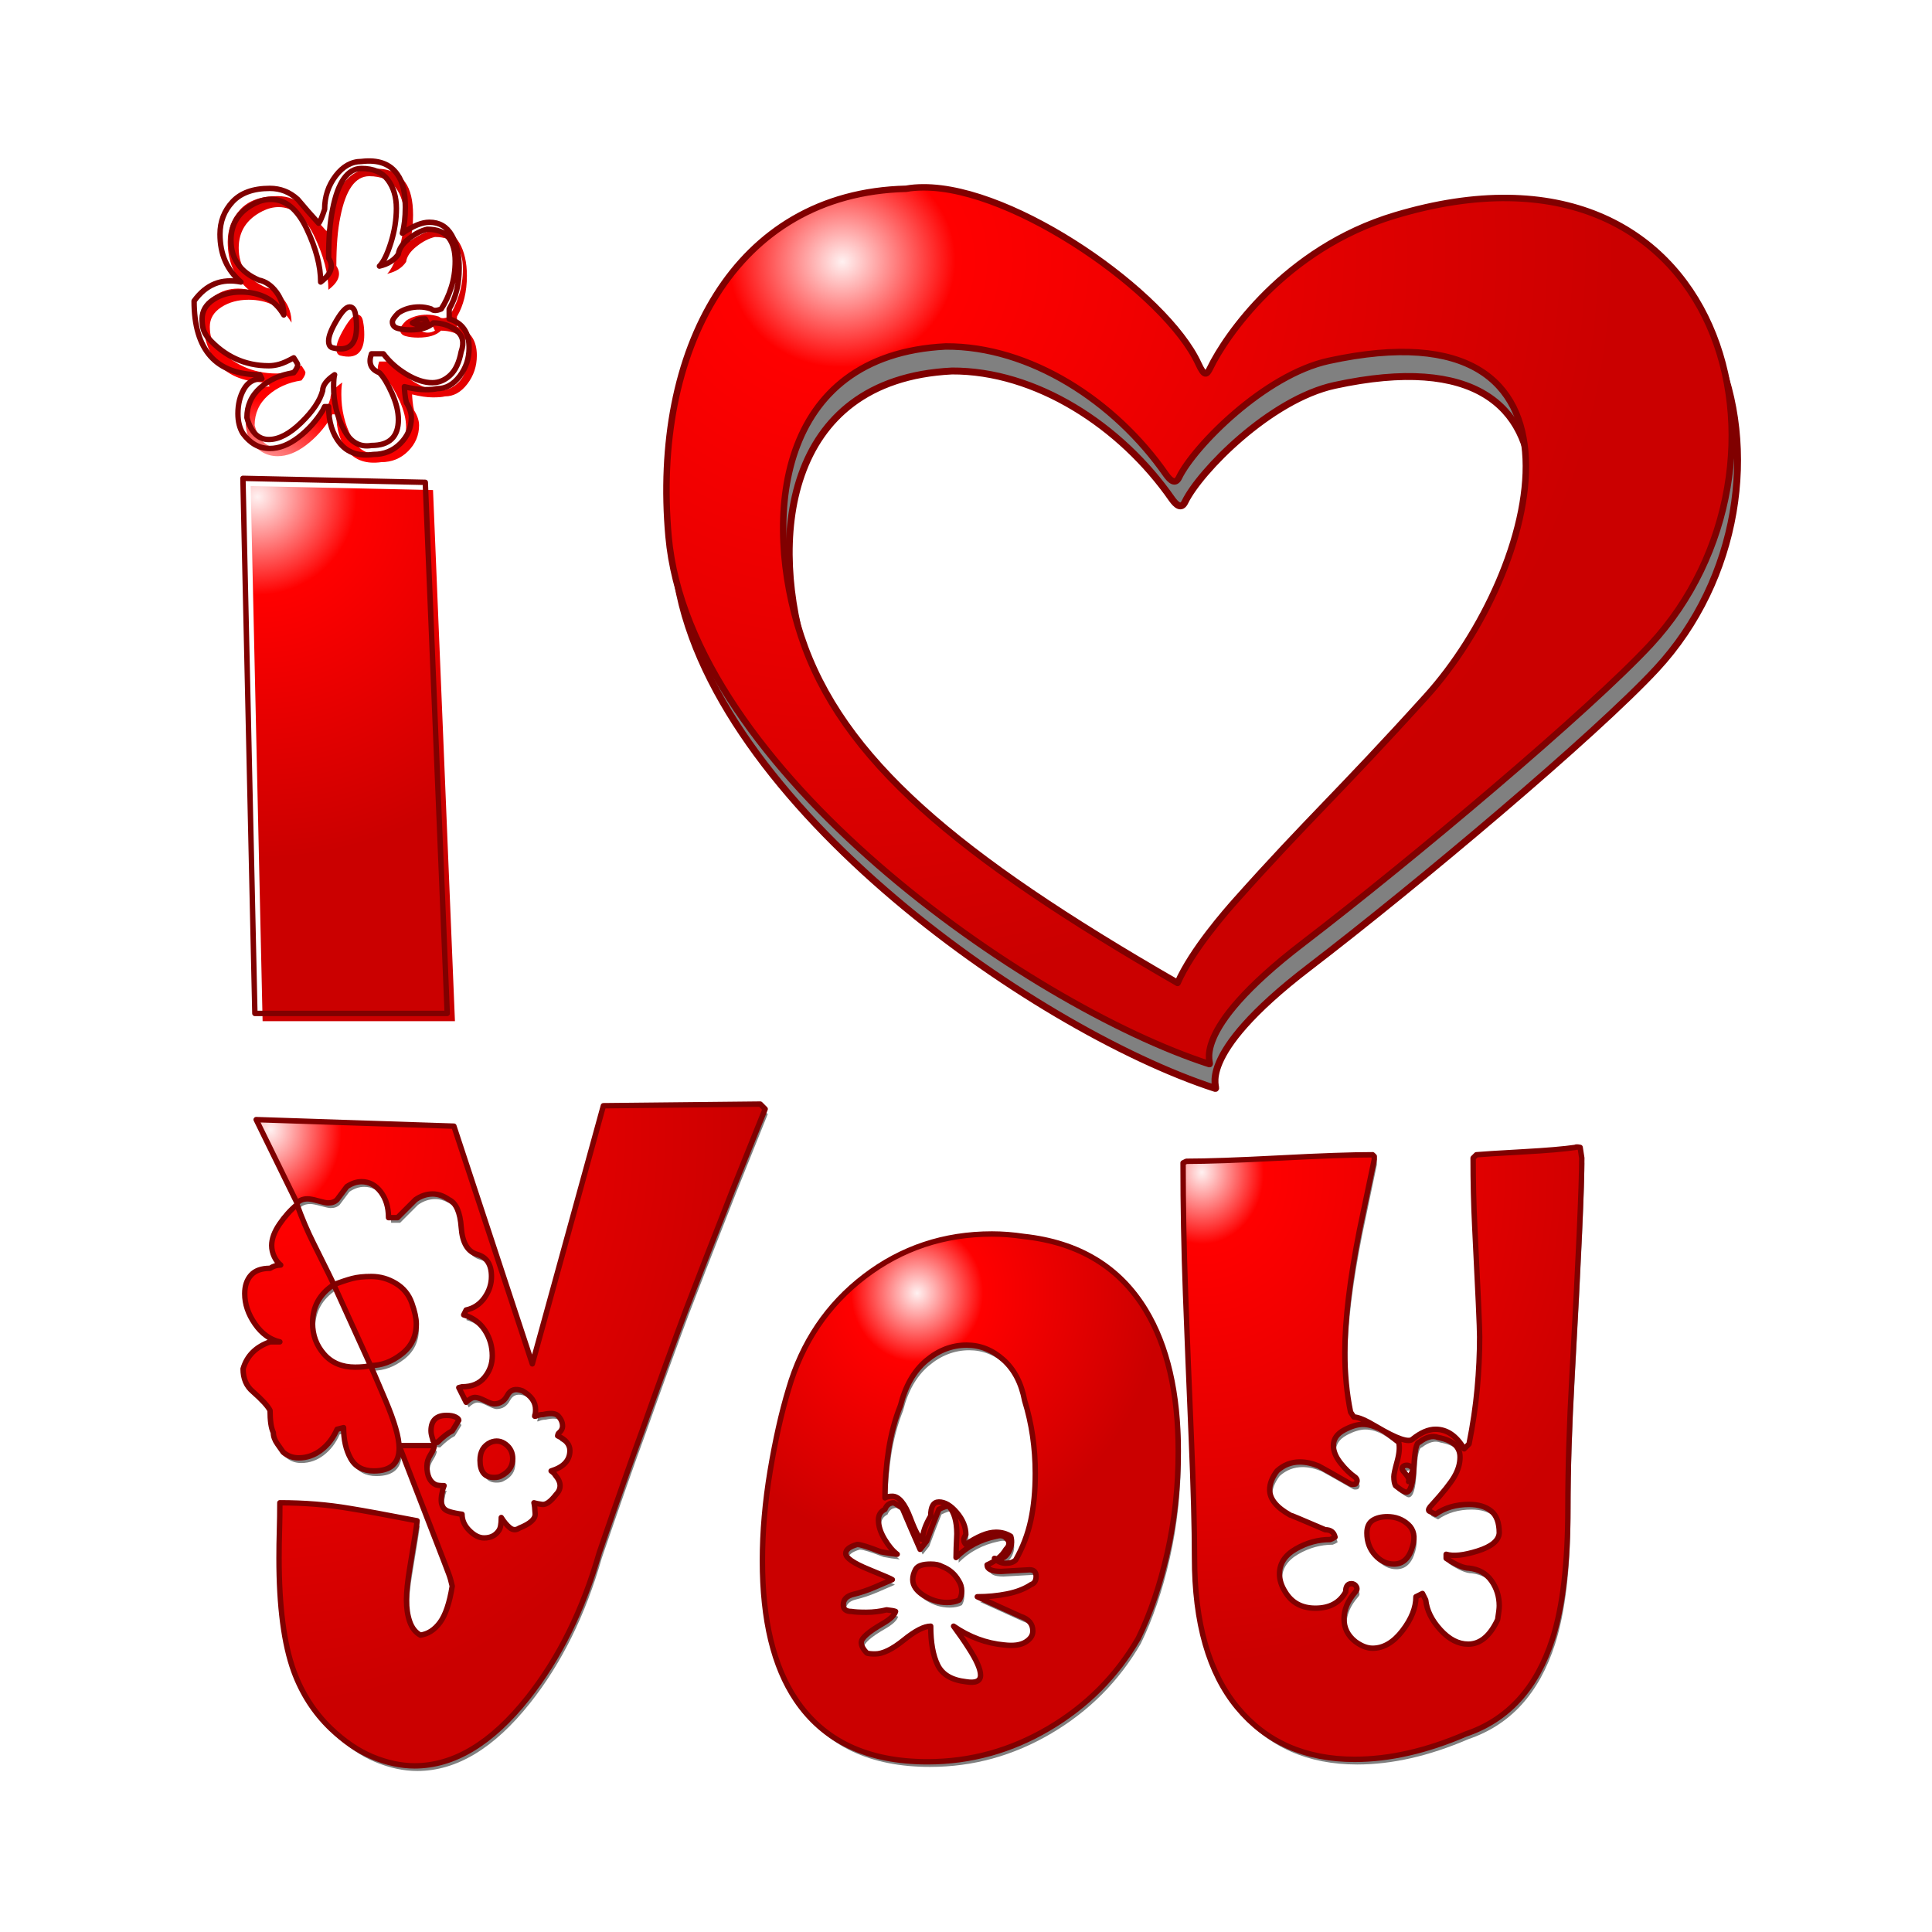 <svg:svg xmlns:dc="http://purl.org/dc/elements/1.1/" xmlns:ns1="http://www.w3.org/1999/xlink" xmlns:ns3="http://creativecommons.org/ns#" xmlns:rdf="http://www.w3.org/1999/02/22-rdf-syntax-ns#" xmlns:svg="http://www.w3.org/2000/svg" height="1071.9" id="svg2" version="1.1" viewBox="-96.929 -77.171 1071.9 1071.9" width="1071.9">
  <svg:defs id="defs4">
    <svg:linearGradient id="linearGradient3944">
      <svg:stop id="stop3946" offset="0" stop-color="#fff1f1" />
      <svg:stop id="stop3948" offset=".271" stop-color="#f00" />
      <svg:stop id="stop3950" offset="1" stop-color="#cb0000" />
    </svg:linearGradient>
    <svg:linearGradient id="linearGradient3908">
      <svg:stop id="stop3910" offset="0" stop-color="#fff1f1" />
      <svg:stop id="stop3916" offset=".146" stop-color="#f00" />
      <svg:stop id="stop3912" offset="1" stop-color="#cb0000" />
    </svg:linearGradient>
    <svg:filter color-interpolation-filters="sRGB" id="filter3866">
      <svg:feGaussianBlur id="feGaussianBlur3868" stdDeviation="11.099" />
    </svg:filter>
    <svg:filter color-interpolation-filters="sRGB" id="filter3870">
      <svg:feGaussianBlur id="feGaussianBlur3872" stdDeviation="9.014" />
    </svg:filter>
    <svg:filter color-interpolation-filters="sRGB" id="filter3874">
      <svg:feGaussianBlur id="feGaussianBlur3876" stdDeviation="6.269" />
    </svg:filter>
    <svg:radialGradient cx="258.52" cy="124.78" gradientTransform="matrix(.12 1.343 -1.441 .129 375.43 -266.83)" gradientUnits="userSpaceOnUse" id="radialGradient3914" r="297.33" ns1:href="#linearGradient3908" />
    <svg:radialGradient cx="-97.911" cy="261.53" gradientTransform="matrix(.088 2.199 -2.217 .089 490.55 418.9)" gradientUnits="userSpaceOnUse" id="radialGradient3940" r="91.338" ns1:href="#linearGradient3944" />
    <svg:radialGradient cx="-77.805" cy="575.19" gradientTransform="matrix(.006 .856 -.724 .005 326.31 641.83)" gradientUnits="userSpaceOnUse" id="radialGradient3973" r="372.87" ns1:href="#linearGradient3908" />
    <svg:radialGradient cx="250.47" cy="712.97" gradientTransform="matrix(-.077 1.2 -1.154 -.074 1110.2 420.89)" gradientUnits="userSpaceOnUse" id="radialGradient3981" r="116.86" ns1:href="#linearGradient3944" />
    <svg:radialGradient cx="439.69" cy="686.31" gradientTransform="matrix(.022 2.433 -2.105 .019 1861.1 -481.12)" gradientUnits="userSpaceOnUse" id="radialGradient3985" r="112.1" ns1:href="#linearGradient3908" />
  </svg:defs>
  <svg:g id="layer1" transform="translate(143.79 -28.425)">
    <svg:g id="g3987">
      <svg:path d="m261.47 84.313c-2.829 0.011-5.471 0.191-8.02 0.668-79.946 1.928-117.98 75.349-110.28 161.41 9.643 107.84 166.4 217.46 250.97 244.86 2.022 0.655-11.448-14.023 43.542-56.142 50.838-38.939 133.13-108.2 161.31-138.59 76.997-83.045 35.291-245.29-118.64-199.17-51.232 15.351-78.824 56.413-85.727 70.685-1.687 3.487-2.714 4.238-5.519-1.843-15.03-32.64-85.2-82.095-127.63-81.887zm10.36 73.854c38.899-0.215 78.438 25.195 102.26 59.485 1.947 2.705 4.329 4.824 6.015 1.337 6.902-14.272 39.592-47.638 69.51-54.138 130.83-28.424 97.841 97.611 45.293 155.67-41.227 45.55-54.692 56.94-88.331 94.635-4.326 4.848-20.45 23.158-27.14 38.431-102.75-59.17-155.92-103.94-174.78-161.07-17.96-54.42-11.42-130.4 67.17-134.34z" fill="#808080" filter="url(#filter3870)" id="path3772" stroke="#800000" stroke-linecap="round" stroke-linejoin="round" stroke-width="3.208" transform="matrix(1.195 0 0 1.195 -37.522 -31.93)" />
      <svg:path d="m271.61 55.192c-3.381 0.013-6.54 0.229-9.587 0.799-95.562 2.304-141.02 90.067-131.82 192.94 11.527 128.91 198.91 259.94 299.99 292.69 2.417 0.783-13.684-16.762 52.047-67.109 60.768-46.545 159.14-129.34 192.82-165.66 92.036-99.266 42.185-293.21-141.81-238.08-61.24 18.349-94.221 67.433-102.47 84.492-2.016 4.168-3.244 5.066-6.597-2.203-17.98-39-101.85-98.117-152.57-97.868zm12.383 88.281c46.497-0.257 93.759 30.117 122.23 71.104 2.327 3.233 5.174 5.766 7.19 1.598 8.251-17.059 47.325-56.943 83.088-64.713 156.39-33.976 116.95 116.68 54.14 186.08-49.28 54.447-65.375 68.063-105.58 113.12-5.171 5.795-24.445 27.681-32.442 45.938-122.82-70.74-186.38-124.25-208.92-192.54-21.47-65.05-13.65-155.88 80.29-160.59z" fill="url(#radialGradient3914)" id="path2998" stroke="#800000" stroke-linecap="round" stroke-linejoin="round" stroke-width="3.586" />
      <svg:g fill="url(#radialGradient3940)" id="g3888">
        <svg:g filter="url(#filter3874)" id="text3810">
          <svg:path d="m-13.194 84.941c1.102-4.06 1.653-8.851 1.653-14.374-0-8.109-1.474-14.194-4.42-18.255-4.049-5.893-10.685-8.289-19.908-7.187-5.523 0-10.311 2.675-14.366 8.022-4.055 5.349-6.082 11.521-6.082 18.516-1.474 4.421-2.581 7.002-3.324 7.744-4.049-4.42-7.918-8.84-11.607-13.261-4.42-4.06-9.577-6.09-15.471-6.09-9.212 0-16.123 2.489-20.735 7.465-4.612 4.978-6.917 10.964-6.917 17.959-0 11.057 3.875 19.903 11.624 26.539-10.696-2.204-19.363 1.3-25.999 10.511 0 27.276 12.164 40.913 36.493 40.913l1.113 2.21c-4.432 0-7.752 1.935-9.963 5.804-2.21 3.869-3.315 8.385-3.315 13.548-0 4.421 0.922 8.104 2.767 11.051 4.06 5.534 9.037 8.301 14.931 8.301 5.163 0 10.415-2.027 15.758-6.082 5.343-4.054 9.858-9.034 13.548-14.94l1.097-2.21h2.21c-0 8.481 2.12 15.3 6.361 20.456 4.24 5.157 10.415 7.185 18.525 6.082 5.894 0 10.868-2.027 14.923-6.082 4.055-4.054 6.082-8.843 6.082-14.366-0-2.587-0.922-5.354-2.767-8.301-0.371-1.473-0.647-3.132-0.827-4.977-0.18-1.844-0.27-3.132-0.27-3.864 4.42 1.103 8.289 1.654 11.607 1.653 2.947 0 5.157-0.185 6.63-0.557 4.791 0 8.936-2.303 12.434-6.909 3.498-4.606 5.247-9.855 5.247-15.749-0-8.48-3.684-13.823-11.051-16.028v-5.534c3.689-6.264 5.534-13.817 5.534-22.658 0.008-7.376-1.375-13.46-4.142-18.252-2.767-4.791-6.912-7.187-12.434-7.188-4.061 0.001-9.038 2.031-14.931 6.091zm-12.721 18.239c4.791-1.102 8.295-3.312 10.511-6.63 0.371-2.946 2.306-5.803 5.804-8.571 3.498-2.767 6.906-4.515 10.224-5.247 5.534 0 9.498 1.567 11.894 4.699 2.396 3.133 3.593 7.46 3.594 12.982-0 5.163-0.737 10.047-2.21 14.653-1.474 4.606-3.318 8.568-5.534 11.886-2.576 1.103-4.42 1.103-5.534 0-2.205-0.742-4.415-1.113-6.63-1.113-4.42 0-8.29 1.108-11.607 3.324-2.216 2.216-3.324 3.875-3.324 4.977-0 1.845 1.015 3.043 3.045 3.594 2.03 0.552 4.333 0.827 6.909 0.827 5.894 0 10.134-1.288 12.721-3.864 4.791 0 9.029 1.381 12.713 4.142 3.683 2.762 4.603 6.724 2.759 11.886-1.102 5.894-3.127 10.224-6.074 12.991-2.947 2.767-6.265 4.151-9.954 4.15-4.42 0-9.212-1.566-14.374-4.699-5.163-3.132-9.403-6.908-12.721-11.329h-6.63c-1.845 5.152-0.371 8.65 4.42 10.494 2.216 2.216 4.521 5.995 6.917 11.338 2.396 5.343 3.594 10.224 3.594 14.644-0 9.583-4.977 14.375-14.931 14.374-6.636 1.114-11.796-1.923-15.479-9.111-3.684-7.187-5.525-15.021-5.525-23.502-0-3.318 0.186-5.528 0.557-6.63-4.42 2.947-6.63 5.894-6.63 8.841-1.485 5.534-5.449 11.433-11.894 17.698-6.445 6.265-12.434 9.398-17.968 9.397-5.894 0-9.948-4.054-12.164-12.164-0-6.636 2.489-12.167 7.465-16.593 4.977-4.426 11.149-7.19 18.516-8.292 1.473-1.844 2.21-3.318 2.21-4.42-0-0.371-0.737-1.659-2.21-3.864-3.318 1.834-5.989 3.029-8.014 3.585-2.025 0.557-3.959 0.835-5.804 0.835-13.272 0-24.514-5.162-33.726-15.488-1.473-1.844-2.393-3.593-2.758-5.247-0.366-1.653-0.548-3.402-0.548-5.247 0-4.431 2.117-8.027 6.352-10.789 4.235-2.761 9.305-4.141 15.209-4.142 5.151 0 9.754 1.013 13.809 3.037 4.055 2.025 7.375 5.253 9.963 9.684-0-4.791-1.383-9.031-4.15-12.721-2.767-3.689-5.995-5.899-9.684-6.63-10.314-4.42-15.471-11.793-15.471-22.118-0-9.211 4.42-16.027 13.261-20.448 2.947-1.473 5.899-2.21 8.857-2.21 8.098 0 14.729 5.436 19.891 16.306 5.162 10.871 7.744 20.727 7.744 29.567 5.894-4.42 7.367-8.84 4.42-13.261-0-11.056 0.737-20.088 2.21-27.095 2.947-15.105 8.289-22.658 16.028-22.658 6.636 0 11.52 2.118 14.653 6.352 3.132 4.235 4.699 9.485 4.699 15.749-0 6.277-1.012 12.637-3.037 19.081-2.025 6.445-4.145 10.776-6.361 12.991zm-13.261 27.095c-0.371-2.958-1.479-4.437-3.324-4.437-1.845 0-4.24 2.489-7.187 7.465-2.947 4.977-4.42 8.759-4.42 11.346-0 2.205 0.737 3.493 2.21 3.864 8.852 2.216 13.278-1.653 13.278-11.607-0-2.587-0.186-4.797-0.557-6.63zm39.799 4.42c-2.576 1.474-5.337 1.474-8.284 0 0.731-0.371 1.468-0.742 2.21-1.113 0.36-0.731 2.019-1.096 4.977-1.097zm11.068 383.11-12.164-294.66-101.18-2.21l6.63 296.87z" fill="url(#radialGradient3940)" id="path3932" />
        </svg:g>
        <svg:g id="text3802" stroke="#800000" stroke-linecap="round" stroke-linejoin="round" stroke-width="3">
          <svg:path d="m-17.48 80.655c1.102-4.06 1.653-8.851 1.653-14.374-0-8.109-1.474-14.194-4.42-18.255-4.049-5.893-10.685-8.289-19.908-7.187-5.523 0-10.311 2.675-14.366 8.022-4.055 5.349-6.082 11.521-6.082 18.516-1.474 4.421-2.581 7.002-3.324 7.744-4.049-4.42-7.918-8.84-11.607-13.261-4.42-4.06-9.577-6.09-15.471-6.09-9.212 0-16.123 2.489-20.735 7.465-4.612 4.978-6.917 10.964-6.917 17.959-0 11.057 3.875 19.903 11.624 26.539-10.696-2.204-19.363 1.3-25.999 10.511 0 27.276 12.164 40.913 36.493 40.913l1.113 2.21c-4.432 0-7.752 1.935-9.963 5.804-2.21 3.869-3.315 8.385-3.315 13.548-0 4.421 0.922 8.104 2.767 11.051 4.06 5.534 9.037 8.301 14.931 8.301 5.163 0 10.415-2.027 15.758-6.082 5.343-4.054 9.858-9.034 13.548-14.94l1.097-2.21h2.21c-0 8.481 2.12 15.3 6.361 20.456 4.24 5.157 10.415 7.185 18.525 6.082 5.894 0 10.868-2.027 14.923-6.082 4.055-4.054 6.082-8.843 6.082-14.366-0-2.587-0.922-5.354-2.767-8.301-0.371-1.473-0.647-3.132-0.827-4.977-0.18-1.844-0.27-3.132-0.27-3.864 4.42 1.103 8.289 1.654 11.607 1.653 2.947 0 5.157-0.185 6.63-0.557 4.791 0 8.936-2.303 12.434-6.909 3.498-4.606 5.247-9.855 5.247-15.749-0-8.48-3.684-13.823-11.051-16.028v-5.534c3.698-6.27 5.542-13.82 5.542-22.66 0-7.381-1.383-13.466-4.15-18.258-2.767-4.791-6.912-7.187-12.434-7.187-4.061 0-9.037 2.031-14.931 6.09zm-12.721 18.238c4.791-1.102 8.295-3.312 10.511-6.63 0.371-2.946 2.306-5.803 5.804-8.571 3.498-2.767 6.906-4.515 10.224-5.247 5.534 0 9.498 1.567 11.894 4.699 2.396 3.133 3.593 7.46 3.594 12.982-0 5.163-0.737 10.047-2.21 14.653-1.474 4.606-3.318 8.568-5.534 11.886-2.576 1.103-4.42 1.103-5.534 0-2.205-0.742-4.415-1.113-6.63-1.113-4.42 0-8.29 1.108-11.607 3.324-2.216 2.216-3.324 3.875-3.324 4.977-0 1.845 1.015 3.043 3.045 3.594 2.03 0.552 4.333 0.827 6.909 0.827 5.894 0 10.134-1.288 12.721-3.864 4.791 0 9.029 1.381 12.713 4.142 3.683 2.762 4.603 6.724 2.759 11.886-1.102 5.894-3.127 10.224-6.074 12.991-2.947 2.767-6.265 4.151-9.954 4.15-4.42 0-9.212-1.566-14.374-4.699-5.163-3.132-9.403-6.908-12.721-11.329h-6.63c-1.845 5.152-0.371 8.65 4.42 10.494 2.216 2.216 4.521 5.995 6.917 11.338 2.396 5.343 3.594 10.224 3.594 14.644-0 9.583-4.977 14.375-14.931 14.374-6.636 1.114-11.796-1.923-15.479-9.111-3.684-7.187-5.525-15.021-5.525-23.502-0-3.318 0.186-5.528 0.557-6.63-4.42 2.947-6.63 5.894-6.63 8.841-1.485 5.534-5.449 11.433-11.894 17.698-6.445 6.265-12.434 9.398-17.968 9.397-5.894 0-9.948-4.054-12.164-12.164-0-6.636 2.489-12.167 7.465-16.593 4.977-4.426 11.149-7.19 18.516-8.292 1.473-1.844 2.21-3.318 2.21-4.42-0-0.371-0.737-1.659-2.21-3.864-3.318 1.834-5.989 3.029-8.014 3.585-2.025 0.557-3.959 0.835-5.804 0.835-13.272 0-24.514-5.162-33.726-15.488-1.473-1.844-2.393-3.593-2.759-5.247-0.366-1.653-0.548-3.402-0.548-5.247-0-4.431 2.117-8.027 6.352-10.789 4.235-2.761 9.305-4.141 15.209-4.142 5.151 0 9.754 1.013 13.809 3.037 4.055 2.025 7.375 5.253 9.963 9.684-0-4.791-1.383-9.031-4.15-12.721-2.767-3.689-5.995-5.899-9.684-6.63-10.314-4.42-15.471-11.793-15.471-22.118-0-9.211 4.42-16.027 13.261-20.448 2.947-1.473 5.899-2.21 8.857-2.21 8.098 0 14.729 5.436 19.891 16.306 5.162 10.871 7.744 20.727 7.744 29.567 5.894-4.42 7.367-8.84 4.42-13.261-0-11.056 0.737-20.088 2.21-27.095 2.947-15.105 8.289-22.658 16.028-22.658 6.636 0 11.52 2.118 14.653 6.352 3.132 4.235 4.699 9.485 4.699 15.749-0 6.277-1.012 12.637-3.037 19.081-2.025 6.445-4.145 10.776-6.361 12.991zm-13.261 27.095c-0.371-2.958-1.479-4.437-3.324-4.437-1.845 0-4.24 2.489-7.187 7.465-2.947 4.977-4.42 8.759-4.42 11.346-0 2.205 0.737 3.493 2.21 3.864 8.852 2.216 13.278-1.653 13.278-11.607-0-2.587-0.186-4.797-0.557-6.63zm39.799 4.42c-2.576 1.474-5.337 1.474-8.284 0 0.731-0.371 1.468-0.742 2.21-1.113 0.36-0.731 2.019-1.096 4.977-1.097zm11.068 383.11-12.164-294.66-101.18-2.21l6.63 296.87z" fill="url(#radialGradient3940)" id="path3879" stroke="#800000" stroke-linecap="round" stroke-linejoin="round" stroke-width="3" />
        </svg:g>
      </svg:g>
      <svg:g fill="#808080" filter="url(#filter3866)" id="text3846">
        <svg:path d="m38.823 772.93c4.233-2.121 6.349-5.298 6.349-9.531-0-3.32-1.284-5.962-3.853-7.926-2.568-1.964-5.365-2.342-8.39-1.134-3.929 1.817-5.893 5.141-5.893 9.974-0 6.345 2.568 9.517 7.705 9.517 1.817 0 3.177-0.3 4.081-0.899zm-23.572-30.84c-0-0.599-0.604-1.201-1.812-1.805-1.208-0.604-2.868-0.906-4.98-0.906-5.745 0-8.618 2.868-8.618 8.604-0 1.208 0.304 2.721 0.913 4.537-0 1.208 0.904 1.812 2.711 1.812 3.025-3.025 5.745-5.141 8.162-6.349 1.817-3.015 3.025-4.98 3.624-5.893zm-48.956-30.364c6.05 0 11.793-2.116 17.229-6.349 5.436-4.233 8.155-9.821 8.155-16.766-0-3.025-0.83-6.88-2.49-11.565-1.66-4.685-4.606-8.311-8.839-10.88-4.233-2.568-8.766-3.852-13.598-3.853-4.233 0-7.784 0.378-10.652 1.134-2.868 0.756-6.266 1.891-10.195 3.403zm-20.39-44.875c-0.304-0.904-4.081-8.609-11.329-23.115-3.329-6.649-6.354-13.75-9.075-21.303-3.624 3.016-6.873 6.64-9.745 10.873-2.873 4.233-4.309 8.162-4.309 11.786-0 2.112 0.454 4.15 1.363 6.114 0.908 1.965 2.119 3.551 3.631 4.759-2.121 0-4.085 0.604-5.893 1.812-4.832 0-8.383 1.287-10.652 3.859-2.269 2.573-3.403 5.972-3.403 10.195 0 5.746 1.888 11.339 5.665 16.78 3.776 5.441 8.385 8.766 13.826 9.974h-5.436c-7.857 2.721-12.846 7.705-14.967 14.954 0 5.441 1.817 9.67 5.45 12.685 5.137 4.537 8.309 8.014 9.517 10.43-0 5.746 0.604 9.826 1.812 12.242-0 2.112 0.756 4.226 2.269 6.343 1.512 2.117 2.568 3.627 3.168 4.53 2.416 2.121 5.289 3.182 8.618 3.182 4.528 0 8.68-1.436 12.457-4.309 3.776-2.873 6.725-6.725 8.846-11.558l3.624-0.913c-0 6.649 1.284 12.316 3.853 17.001 2.568 4.685 6.873 7.027 12.913 7.027 9.37 0 14.054-4.233 14.055-12.699-0-5.736-2.568-14.649-7.705-26.74-5.137-12.09-7.857-18.435-8.162-19.034-2.112 0.6-4.98 0.899-8.604 0.899-7.258 0-13.001-2.416-17.229-7.249-4.228-4.832-6.343-10.573-6.343-17.222-0-9.065 3.929-16.166 11.786-21.303zm236.62-100.19-87.036 0.92-39.439 143.23-43.505-131.9l-109.7-3.624 22.659 46.23c1.512-1.512 3.477-2.268 5.893-2.269 1.208 0 3.172 0.378 5.893 1.134 2.72 0.757 4.533 1.135 5.436 1.134 2.121 0 3.786-0.604 4.994-1.812l5.436-7.249c2.72-1.816 5.441-2.725 8.162-2.725 4.233 0 7.783 1.889 10.652 5.665 2.868 3.777 4.302 8.538 4.302 14.283 1.512 0 3.177 0 4.994 0 3.32-3.329 6.644-6.654 9.974-9.974 3.015-2.112 6.188-3.167 9.517-3.168 3.015 0 6.036 1.056 9.061 3.168 3.929 1.817 6.195 6.956 6.799 15.417 0.604 8.462 3.55 13.446 8.839 14.954 5.289 1.508 7.933 5.587 7.933 12.235-0 4.233-1.284 8.162-3.853 11.786-2.568 3.624-5.969 5.893-10.202 6.806l-1.356 2.711c5.137 1.513 9.065 4.385 11.786 8.618 2.72 4.233 4.081 8.918 4.081 14.055-0 4.528-1.437 8.531-4.309 12.007-2.873 3.477-7.03 5.215-12.471 5.215l-1.812 0.457 4.081 8.148c1.817-1.807 3.481-2.711 4.994-2.711 1.208 0 3.02 0.604 5.436 1.812 2.416 1.208 4.076 1.812 4.98 1.812 3.329 0 5.824-1.586 7.484-4.759 1.66-3.172 4.454-4.002 8.383-2.49 4.832 2.721 7.248 6.193 7.249 10.416-0 1.513-0.15 2.571-0.45 3.175-0.3 0.604 0.078 0.68 1.134 0.228 1.056-0.452 2.188-0.678 3.396-0.678 3.929-0.904 6.649-0.751 8.162 0.456 1.817 1.808 2.725 3.772 2.725 5.893-0 1.513-0.756 2.873-2.269 4.081-0.304 0.6-0.457 1.052-0.457 1.356 4.537 2.112 6.806 4.833 6.806 8.162-0 5.441-3.477 9.218-10.43 11.329 1.208 0.904 1.964 1.66 2.269 2.269 1.807 2.112 2.711 4.076 2.711 5.893-0 1.808-0.752 3.468-2.255 4.98-3.025 3.929-5.596 5.743-7.712 5.443-2.117-0.3-3.627-0.602-4.53-0.906 0.304 1.208 0.53 3.249 0.678 6.121 0.147 2.873-2.799 5.517-8.839 7.933-1.817 1.208-3.555 1.132-5.215-0.228-1.66-1.36-3.246-3.248-4.759-5.665-0 3.624-0.452 6.041-1.356 7.249-1.817 2.721-4.537 4.081-8.162 4.081-2.721 0-5.441-1.36-8.162-4.081-2.721-2.72-4.081-5.741-4.081-9.061-2.416-0.304-4.683-0.758-6.799-1.363-2.117-0.604-3.474-1.662-4.074-3.175-0.904-1.817-0.904-4.537 0-8.162-0-0.599 0.3-1.655 0.899-3.168-2.112 0-3.62-0.152-4.523-0.457-3.329-1.512-4.994-4.989-4.994-10.43-0-2.112 0.68-4.226 2.04-6.343 1.36-2.116 2.04-3.779 2.04-4.987h-19.491l24.927 64.366c0.913 2.416 1.748 4.606 2.504 6.571 0.756 1.964 1.434 4.307 2.034 7.027-1.512 9.37-3.779 16.095-6.799 20.176-3.02 4.081-6.647 6.421-10.88 7.02-2.721-1.512-4.685-4.005-5.893-7.477-1.208-3.472-1.812-7.477-1.812-12.014-0-4.528 0.604-10.421 1.812-17.679 2.72-16.314 4.081-25.075 4.081-26.283-17.227-3.329-29.617-5.598-37.17-6.806-12.385-2.112-25.379-3.168-38.982-3.168-0 5.137-0.076 10.274-0.228 15.41-0.152 5.137-0.228 10.274-0.228 15.41-0 26.597 2.72 47.448 8.162 62.554 4.537 12.395 11.339 22.972 20.404 31.733 7.553 7.249 15.334 12.535 23.343 15.86 8.009 3.325 15.79 4.987 23.343 4.987 21.755-0 42.606-12.542 62.554-37.626 17.522-22.059 30.816-48.951 39.881-80.675 10.578-30.829 18.435-53.193 23.572-67.091 9.978-28.1 18.14-50.611 24.485-67.534 4.832-12.699 13.593-35.214 26.283-67.547l17.679-43.962z" id="path3925" />
        <svg:path d="m328.75 640.11c30.525 3.32 53.041 16.918 67.547 40.794 12.09 19.938 18.135 46.078 18.135 78.42-0 19.634-2.041 38.443-6.121 56.426-4.081 17.983-9.446 33.771-16.095 47.365-12.09 20.851-28.637 37.472-49.64 49.862-21.004 12.39-43.439 18.585-67.305 18.585-33.246-0-57.574-11.482-72.984-34.445-12.385-18.435-18.578-44.123-18.578-77.065 0-16.009 1.434-32.628 4.302-49.855s6.266-32.337 10.195-45.331c7.553-25.988 21.605-46.839 42.157-62.554 20.551-15.714 44.121-23.571 70.708-23.572 5.745 0 11.638 0.457 17.679 1.369zm0.457 91.105c-1.808-9.674-5.734-17.229-11.779-22.666-6.045-5.436-12.844-8.154-20.397-8.155-8.162 0-15.643 2.871-22.444 8.611-6.801 5.741-11.562 14.052-14.283 24.934-3.016 7.553-5.204 15.71-6.564 24.471-1.36 8.761-2.041 17.674-2.04 26.74 0.904-0.599 2.264-0.899 4.081-0.899 3.624 0 6.947 4.003 9.967 12.007 3.02 8.005 5.287 12.007 6.799 12.007-0-3.624 1.512-8.005 4.537-13.142-0-5.137 1.512-7.705 4.537-7.705 3.32 0 6.642 1.964 9.967 5.893 3.325 3.929 4.987 8.009 4.987 12.242-1.512 2.112-1.512 3.924 0 5.436 3.025-2.112 5.971-3.772 8.839-4.98 2.868-1.208 5.51-1.812 7.926-1.812 3.025 0 5.745 0.752 8.162 2.255 0.904 3.025 0.449 6.048-1.363 9.068-1.812 3.02-4.378 4.079-7.698 3.175 1.807 1.817 3.919 2.725 6.336 2.725 2.425 0 4.242-0.604 5.45-1.812 3.929-6.953 6.723-14.283 8.383-21.988 1.66-7.705 2.49-16.394 2.49-26.069-0-14.202-1.964-27.648-5.893-40.338zm-72.527 56.661c-2.416 0-4.076 1.208-4.98 3.624-2.416 1.208-3.624 3.172-3.624 5.893-0 3.32 1.132 6.871 3.396 10.652 2.264 3.781 4.604 6.575 7.02 8.383-3.016-0.295-6.036-0.747-9.061-1.356-6.954-2.72-11.334-4.081-13.142-4.081-4.233 1.208-6.349 2.873-6.349 4.994-0 2.416 4.231 5.361 12.692 8.832 8.461 3.472 12.844 5.36 13.148 5.665-2.721 1.208-6.045 2.644-9.974 4.309-3.929 1.665-7.781 2.949-11.558 3.853-3.776 0.904-5.665 2.868-5.665 5.893-0 2.416 1.508 3.624 4.523 3.624 1.817 0.304 4.537 0.457 8.162 0.456 3.929 0 7.705-0.452 11.329-1.356 2.72 0.295 4.385 0.595 4.994 0.899-0.609 2.112-3.025 4.381-7.249 6.806-7.857 4.528-11.786 8-11.786 10.416-0 1.817 1.056 3.781 3.168 5.893 0.904 0.304 2.416 0.457 4.537 0.457 4.224 0 9.51-2.568 15.86-7.705 6.349-5.137 11.336-7.705 14.961-7.705-0 9.065 1.284 16.242 3.853 21.531 2.568 5.289 7.781 8.385 15.638 9.289 5.441 0.904 8.161-0.304 8.162-3.624-0-3.32-2.269-8.457-6.806-15.41-2.112-3.329-4.832-7.258-8.162-11.786 8.77 6.041 18.14 9.517 28.109 10.43 5.137 0.6 9.065 0.069 11.786-1.591 2.72-1.66 4.081-3.703 4.081-6.128-0-3.929-2.269-6.644-6.806-8.148l-24.014-10.887c5.736 0 11.249-0.528 16.538-1.584 5.289-1.056 9.745-2.792 13.37-5.208 1.817-0.609 2.725-2.121 2.725-4.537-0-2.416-1.208-3.624-3.624-3.624-5.441 0.304-10.73 0.604-15.867 0.899-5.137 0-7.705-1.208-7.705-3.624 4.832-2.112 8.304-4.98 10.416-8.604 2.425-2.416 2.278-4.685-0.443-6.806-1.208-0.904-2.873-1.056-4.994-0.456-8.761 1.817-16.162 5.745-22.202 11.786-0-2.72 0.147-7.101 0.443-13.142-0-6.953-1.508-12.09-4.523-15.41-1.208 0-3.02 0.604-5.436 1.812-2.425 6.041-4.694 11.934-6.806 17.679l-3.624 4.537c-3.329-7.562-6.654-15.267-9.974-23.115zm26.753 35.358c3.929 1.512 6.949 4.081 9.061 7.705 1.208 1.808 1.812 3.772 1.812 5.893-0 1.808-0.452 3.468-1.356 4.98-1.817 0.913-4.085 1.37-6.806 1.369-4.528 0-8.833-1.284-12.913-3.853-4.081-2.568-6.121-5.517-6.121-8.846-0-1.817 0.528-3.705 1.584-5.665 1.056-1.96 3.853-2.939 8.39-2.94 2.72 0 4.837 0.452 6.349 1.356z" id="path3927" />
        <svg:path d="m638.31 596.6c-0 15.41-1.812 55.753-5.436 121.03-1.513 27.196-2.269 51.524-2.269 72.984-0 30.82-2.873 55.144-8.618 72.97-8.761 27.196-24.775 44.723-48.043 52.58-21.755 9.37-42.307 14.054-61.654 14.054-27.5 0-49.182-9.593-65.044-28.78s-23.793-46.915-23.793-83.186c-0-16.314-0.604-38.673-1.812-67.077s-2.266-54.846-3.175-79.326c-0.908-24.48-1.363-48.658-1.363-72.534l1.812-0.899c11.482 0 28.706-0.604 51.674-1.812 22.968-1.208 40.192-1.812 51.674-1.812l0.913 0.899v1.812c-2.721 12.994-5.441 25.988-8.162 38.982-5.441 27.501-8.162 50.169-8.162 68.004-0 11.786 1.06 22.816 3.182 33.089l1.812 2.711c2.416 0 6.644 1.812 12.685 5.436 11.186 6.649 17.835 8.918 19.947 6.806 4.528-3.624 8.756-5.436 12.685-5.436 6.354 0 11.643 3.624 15.867 10.873l2.725-2.711c2.112-10.578 3.622-20.777 4.53-30.599 0.908-9.821 1.362-19.417 1.363-28.787-0-4.832-0.909-25.231-2.725-61.198-0.6-12.081-0.899-24.77-0.899-38.069l1.812-1.812c3.32-0.304 11.779-0.834 25.377-1.591 13.598-0.756 23.422-1.586 29.472-2.49 0.295-0.304 1.199-0.304 2.711 0zm-101.54 157.74c-4.537-3.624-7.71-5.888-9.517-6.792-3.634-2.121-7.11-3.182-10.43-3.182-3.025 0-6.502 1.058-10.43 3.175-3.929 2.117-5.893 4.987-5.893 8.611-0 3.025 1.284 6.2 3.853 9.524 2.568 3.325 5.365 6.043 8.39 8.155 1.208 1.208 1.208 2.416 0 3.624-1.208 0.304-2.112 0.304-2.711 0-10.578-6.04-16.471-9.365-17.679-9.974-3.634-1.503-7.11-2.255-10.43-2.255-4.832 0-9.065 1.66-12.699 4.98-2.721 3.624-4.081 7.101-4.081 10.43-0 5.137 3.781 9.817 11.343 14.041 0.295 0 6.792 2.721 19.491 8.162 3.016 0 4.828 1.36 5.436 4.081-0.904 0.609-1.812 1.061-2.725 1.356-6.649 0-12.994 1.738-19.034 5.215-6.041 3.477-9.061 8.088-9.061 13.833-0 3.32 1.056 6.645 3.168 9.974 3.624 6.041 9.213 9.061 16.766 9.061 7.857 0 13.45-3.02 16.78-9.061-0-3.025 1.056-4.537 3.168-4.537 1.208 0 2.114 0.528 2.718 1.584 0.604 1.056 0.454 2.041-0.45 2.953-4.233 4.832-6.349 9.817-6.349 14.954-0 5.137 2.116 9.365 6.349 12.685 3.329 2.425 6.502 3.638 9.517 3.638 6.05 0 11.567-3.248 16.551-9.745 4.984-6.497 7.477-12.77 7.477-18.82l1.812-0.899 1.812-0.913 1.812 3.624c0.609 5.745 3.329 11.263 8.162 16.551 4.832 5.289 9.969 7.933 15.41 7.933 6.649 0 12.09-4.533 16.323-13.598 0.599-3.624 0.899-6.193 0.899-7.705-0-5.137-1.434-9.745-4.302-13.826-2.868-4.081-7.023-6.425-12.464-7.034-3.025 0-7.258-1.812-12.699-5.436-0-0.599-0-1.355 0-2.269 3.929 1.208 9.748 0.604 17.457-1.812 7.71-2.416 11.712-5.741 12.007-9.974-0-5.736-1.51-9.815-4.53-12.235-3.02-2.421-7.099-3.631-12.235-3.631-7.258 0-13.455 1.817-18.592 5.45l-3.624-1.812c-0.6-0.609 0.004-1.821 1.812-3.638 6.05-6.64 10.13-11.774 12.242-15.403 2.112-3.629 3.168-7.255 3.168-10.88-0-5.745-4.076-9.374-12.229-10.887-3.025-1.208-6.502-0.3-10.43 2.725-1.513 0-2.495 4.609-2.946 13.826-0.452 9.218-1.886 13.826-4.302 13.826-0.913 0-2.877-1.208-5.893-3.624-0.609-1.208-0.913-2.873-0.913-4.994-0-1.208 0.604-4.002 1.812-8.383 1.208-4.38 1.512-7.931 0.913-10.652zm6.792 17.679c1.208-2.112 1.284-3.47 0.228-4.074-1.056-0.604-1.884-0.906-2.483-0.906-1.217 0-2.052 0.376-2.504 1.127-0.452 0.752-0.074 1.732 1.134 2.94 2.121 2.426 2.877 4.09 2.269 4.994 0.304-1.512 0.756-2.873 1.356-4.081zm0.913 39.895c-1.817 6.649-5.294 9.974-10.43 9.974-3.929 0-7.403-1.662-10.423-4.987-3.02-3.325-4.53-7.408-4.53-12.249-0-3.32 1.058-5.66 3.175-7.02 2.116-1.36 4.835-2.04 8.155-2.04 4.537 0 8.392 1.437 11.565 4.309 3.172 2.873 4.002 6.878 2.49 12.014z" id="path3929" />
      </svg:g>
      <svg:path d="m37.394 770.07c4.233-2.121 6.349-5.298 6.349-9.531-0-3.32-1.284-5.962-3.853-7.926-2.568-1.964-5.365-2.342-8.39-1.134-3.929 1.817-5.893 5.141-5.893 9.974-0 6.345 2.568 9.517 7.705 9.517 1.817 0 3.177-0.3 4.081-0.899zm-23.571-30.83c-0-0.599-0.604-1.201-1.812-1.805-1.208-0.604-2.868-0.906-4.98-0.906-5.745 0-8.618 2.868-8.618 8.604-0 1.208 0.304 2.721 0.913 4.537-0 1.208 0.904 1.812 2.711 1.812 3.025-3.025 5.745-5.141 8.162-6.349 1.817-3.015 3.025-4.98 3.624-5.893zm-48.956-30.364c6.05 0 11.793-2.116 17.229-6.349 5.436-4.233 8.155-9.821 8.155-16.766-0-3.025-0.83-6.88-2.49-11.565-1.66-4.685-4.606-8.311-8.839-10.88-4.233-2.568-8.766-3.852-13.598-3.853-4.233 0-7.784 0.378-10.652 1.134-2.868 0.756-6.266 1.891-10.195 3.403zm-20.39-44.875c-0.304-0.904-4.081-8.609-11.329-23.115-3.329-6.649-6.354-13.75-9.075-21.303-3.624 3.016-6.873 6.64-9.745 10.873-2.873 4.233-4.309 8.162-4.309 11.786-0 2.112 0.454 4.15 1.363 6.114 0.908 1.965 2.119 3.551 3.631 4.759-2.121 0-4.085 0.604-5.893 1.812-4.832 0-8.383 1.287-10.652 3.859-2.269 2.573-3.403 5.972-3.403 10.195 0 5.746 1.888 11.339 5.665 16.78 3.776 5.441 8.385 8.766 13.826 9.974h-5.436c-7.857 2.721-12.846 7.705-14.967 14.954 0 5.441 1.817 9.67 5.45 12.685 5.137 4.537 8.309 8.014 9.517 10.43-0 5.746 0.604 9.826 1.812 12.242-0 2.112 0.756 4.226 2.269 6.343 1.512 2.117 2.568 3.627 3.168 4.53 2.416 2.121 5.289 3.182 8.618 3.182 4.528 0 8.68-1.436 12.457-4.309 3.776-2.873 6.725-6.725 8.846-11.558l3.624-0.913c-0 6.649 1.284 12.316 3.853 17.001 2.568 4.685 6.873 7.027 12.913 7.027 9.37 0 14.054-4.233 14.055-12.699-0-5.736-2.568-14.649-7.705-26.74-5.137-12.09-7.857-18.435-8.162-19.034-2.112 0.6-4.98 0.899-8.604 0.899-7.258 0-13.001-2.416-17.229-7.249-4.228-4.832-6.343-10.573-6.343-17.222-0-9.065 3.929-16.166 11.786-21.303zm236.61-100.18-87.035 0.91-39.438 143.23-43.506-131.9l-109.7-3.624 22.659 46.23c1.512-1.512 3.477-2.268 5.893-2.269 1.208 0 3.172 0.378 5.893 1.134 2.72 0.757 4.533 1.135 5.436 1.134 2.121 0 3.786-0.604 4.994-1.812l5.436-7.249c2.72-1.816 5.441-2.725 8.162-2.725 4.233 0 7.783 1.889 10.652 5.665 2.868 3.777 4.302 8.538 4.302 14.283 1.512 0 3.177 0 4.994 0 3.32-3.329 6.644-6.654 9.974-9.974 3.015-2.112 6.188-3.167 9.517-3.168 3.015 0 6.036 1.056 9.061 3.168 3.929 1.817 6.195 6.956 6.799 15.417 0.604 8.462 3.55 13.446 8.839 14.954 5.289 1.508 7.933 5.587 7.933 12.235-0 4.233-1.284 8.162-3.853 11.786-2.568 3.624-5.969 5.893-10.202 6.806l-1.356 2.711c5.137 1.513 9.065 4.385 11.786 8.618 2.72 4.233 4.081 8.918 4.081 14.055-0 4.528-1.437 8.531-4.309 12.007-2.873 3.477-7.03 5.215-12.471 5.215l-1.812 0.457 4.081 8.148c1.817-1.807 3.481-2.711 4.994-2.711 1.208 0 3.02 0.604 5.436 1.812 2.416 1.208 4.076 1.812 4.98 1.812 3.329 0 5.824-1.586 7.484-4.759 1.66-3.172 4.454-4.002 8.383-2.49 4.832 2.721 7.248 6.193 7.249 10.416-0 1.513-0.15 2.571-0.45 3.175-0.3 0.604 0.078 0.68 1.134 0.228 1.056-0.452 2.188-0.678 3.396-0.678 3.929-0.904 6.649-0.751 8.162 0.456 1.817 1.808 2.725 3.772 2.725 5.893-0 1.513-0.756 2.873-2.269 4.081-0.304 0.6-0.457 1.052-0.457 1.356 4.537 2.112 6.806 4.833 6.806 8.162-0 5.441-3.477 9.218-10.43 11.329 1.208 0.904 1.964 1.66 2.269 2.269 1.807 2.112 2.711 4.076 2.711 5.893-0 1.808-0.752 3.468-2.255 4.98-3.025 3.929-5.596 5.743-7.712 5.443-2.117-0.3-3.627-0.602-4.53-0.906 0.304 1.208 0.53 3.249 0.678 6.121 0.147 2.873-2.799 5.517-8.839 7.933-1.817 1.208-3.555 1.132-5.215-0.228-1.66-1.36-3.246-3.248-4.759-5.665-0 3.624-0.452 6.041-1.356 7.249-1.817 2.721-4.537 4.081-8.162 4.081-2.721 0-5.441-1.36-8.162-4.081-2.721-2.72-4.081-5.741-4.081-9.061-2.416-0.304-4.683-0.758-6.799-1.363-2.117-0.604-3.474-1.662-4.074-3.175-0.904-1.817-0.904-4.537 0-8.162-0-0.599 0.3-1.655 0.899-3.168-2.112 0-3.62-0.152-4.523-0.457-3.329-1.512-4.994-4.989-4.994-10.43-0-2.112 0.68-4.226 2.04-6.343 1.36-2.116 2.04-3.779 2.04-4.987h-19.491l24.927 64.366c0.913 2.416 1.748 4.607 2.504 6.571 0.756 1.964 1.434 4.307 2.034 7.027-1.512 9.37-3.779 16.095-6.799 20.176-3.02 4.081-6.647 6.421-10.88 7.02-2.721-1.512-4.685-4.005-5.893-7.477-1.208-3.472-1.812-7.477-1.812-12.014-0-4.528 0.604-10.421 1.812-17.679 2.72-16.314 4.081-25.075 4.081-26.283-17.227-3.329-29.617-5.598-37.17-6.806-12.385-2.112-25.379-3.168-38.982-3.168-0 5.137-0.076 10.274-0.228 15.41-0.152 5.137-0.228 10.274-0.228 15.41-0 26.597 2.72 47.448 8.162 62.554 4.537 12.395 11.339 22.972 20.404 31.733 7.553 7.249 15.334 12.535 23.343 15.86 8.009 3.325 15.79 4.987 23.343 4.987 21.755-0 42.606-12.542 62.554-37.626 17.522-22.059 30.816-48.951 39.881-80.675 10.578-30.829 18.435-53.193 23.572-67.091 9.978-28.1 18.14-50.611 24.485-67.534 4.832-12.699 13.593-35.214 26.283-67.547l17.679-43.962z" fill="url(#radialGradient3973)" id="path3882" stroke="#800000" stroke-linecap="round" stroke-linejoin="round" stroke-width="3" />
      <svg:path d="m327.32 637.26c30.525 3.32 53.041 16.918 67.547 40.794 12.09 19.938 18.135 46.078 18.135 78.42-0 19.634-2.041 38.443-6.121 56.426-4.081 17.983-9.446 33.771-16.095 47.365-12.09 20.851-28.637 37.472-49.64 49.862-21.004 12.39-43.439 18.585-67.305 18.585-33.246-0-57.574-11.482-72.984-34.445-12.385-18.435-18.578-44.123-18.578-77.065 0-16.009 1.434-32.628 4.302-49.855s6.266-32.337 10.195-45.331c7.553-25.988 21.605-46.839 42.157-62.554 20.551-15.714 44.121-23.571 70.708-23.572 5.745 0 11.638 0.457 17.679 1.369zm0.457 91.105c-1.808-9.674-5.734-17.229-11.779-22.666-6.045-5.436-12.844-8.154-20.397-8.155-8.162 0-15.643 2.871-22.444 8.611-6.801 5.741-11.562 14.052-14.283 24.934-3.016 7.553-5.204 15.71-6.564 24.471-1.36 8.761-2.041 17.674-2.04 26.74 0.904-0.599 2.264-0.899 4.081-0.899 3.624 0 6.947 4.003 9.967 12.007 3.02 8.005 5.287 12.007 6.799 12.007-0-3.624 1.512-8.005 4.537-13.142-0-5.137 1.512-7.705 4.537-7.705 3.32 0 6.642 1.964 9.967 5.893 3.325 3.929 4.987 8.009 4.987 12.242-1.512 2.112-1.512 3.924 0 5.436 3.025-2.112 5.971-3.772 8.839-4.98 2.868-1.208 5.51-1.812 7.926-1.812 3.025 0 5.745 0.752 8.162 2.255 0.904 3.025 0.449 6.048-1.363 9.068-1.812 3.02-4.378 4.079-7.698 3.175 1.807 1.817 3.919 2.725 6.336 2.725 2.425 0 4.242-0.604 5.45-1.812 3.929-6.953 6.723-14.283 8.383-21.988 1.66-7.705 2.49-16.394 2.49-26.069-0-14.202-1.964-27.648-5.893-40.338zm-72.527 56.661c-2.416 0-4.076 1.208-4.98 3.624-2.416 1.208-3.624 3.172-3.624 5.893-0 3.32 1.132 6.871 3.396 10.652 2.264 3.781 4.604 6.575 7.02 8.383-3.016-0.295-6.036-0.747-9.061-1.356-6.954-2.72-11.334-4.081-13.142-4.081-4.233 1.208-6.349 2.873-6.349 4.994-0 2.416 4.231 5.361 12.692 8.832 8.461 3.472 12.844 5.36 13.148 5.665-2.721 1.208-6.045 2.644-9.974 4.309-3.929 1.665-7.781 2.949-11.558 3.853-3.776 0.904-5.665 2.868-5.665 5.893-0 2.416 1.508 3.624 4.523 3.624 1.817 0.304 4.537 0.457 8.162 0.456 3.929 0 7.705-0.452 11.329-1.356 2.72 0.295 4.385 0.595 4.994 0.899-0.609 2.112-3.025 4.381-7.249 6.806-7.857 4.528-11.786 8-11.786 10.416-0 1.817 1.056 3.781 3.168 5.893 0.904 0.304 2.416 0.457 4.537 0.457 4.224 0 9.51-2.568 15.86-7.705 6.349-5.137 11.336-7.705 14.961-7.705-0 9.065 1.284 16.242 3.853 21.531 2.568 5.289 7.781 8.385 15.638 9.289 5.441 0.904 8.161-0.304 8.162-3.624-0-3.32-2.269-8.457-6.806-15.41-2.112-3.329-4.832-7.258-8.162-11.786 8.77 6.041 18.14 9.517 28.109 10.43 5.137 0.6 9.065 0.069 11.786-1.591 2.72-1.66 4.081-3.703 4.081-6.128-0-3.929-2.269-6.644-6.806-8.148l-24.014-10.887c5.736 0 11.249-0.528 16.538-1.584 5.289-1.056 9.745-2.792 13.37-5.208 1.817-0.609 2.725-2.121 2.725-4.537-0-2.416-1.208-3.624-3.624-3.624-5.441 0.304-10.73 0.604-15.867 0.899-5.137 0-7.705-1.208-7.705-3.624 4.832-2.112 8.304-4.98 10.416-8.604 2.425-2.416 2.278-4.685-0.443-6.806-1.208-0.904-2.873-1.056-4.994-0.456-8.761 1.817-16.162 5.745-22.202 11.786-0-2.72 0.147-7.101 0.443-13.142-0-6.953-1.508-12.09-4.523-15.41-1.208 0-3.02 0.604-5.436 1.812-2.425 6.041-4.694 11.934-6.806 17.679l-3.624 4.537c-3.329-7.562-6.654-15.267-9.974-23.115zm26.753 35.358c3.929 1.512 6.949 4.081 9.061 7.705 1.208 1.808 1.812 3.772 1.812 5.893-0 1.808-0.452 3.468-1.356 4.98-1.817 0.913-4.085 1.37-6.806 1.369-4.528 0-8.833-1.284-12.913-3.853-4.081-2.568-6.121-5.517-6.121-8.846-0-1.817 0.528-3.705 1.584-5.665 1.056-1.96 3.853-2.939 8.39-2.939 2.72 0 4.837 0.452 6.349 1.356z" fill="url(#radialGradient3981)" id="path3884" stroke="#800000" stroke-linecap="round" stroke-linejoin="round" stroke-width="3" />
      <svg:path d="m636.88 593.74c-0 15.41-1.812 55.753-5.436 121.03-1.513 27.196-2.269 51.524-2.269 72.984-0 30.82-2.873 55.144-8.618 72.97-8.761 27.196-24.775 44.723-48.043 52.58-21.755 9.37-42.307 14.054-61.654 14.054-27.5 0-49.182-9.593-65.044-28.78s-23.793-46.915-23.793-83.186c-0-16.314-0.604-38.673-1.812-67.077s-2.266-54.846-3.175-79.326c-0.908-24.48-1.363-48.658-1.363-72.534l1.812-0.899c11.482 0 28.706-0.604 51.674-1.812 22.968-1.208 40.192-1.812 51.674-1.812l0.913 0.899v1.812c-2.721 12.994-5.441 25.988-8.162 38.982-5.441 27.501-8.162 50.169-8.162 68.004-0 11.786 1.06 22.816 3.182 33.089l1.812 2.711c2.416 0 6.644 1.812 12.685 5.436 11.186 6.649 17.835 8.918 19.947 6.806 4.528-3.624 8.756-5.436 12.685-5.436 6.354 0 11.643 3.624 15.867 10.873l2.725-2.711c2.112-10.578 3.622-20.777 4.53-30.599 0.908-9.821 1.362-19.417 1.363-28.787-0-4.832-0.909-25.231-2.725-61.198-0.6-12.081-0.899-24.77-0.899-38.069l1.812-1.812c3.32-0.304 11.779-0.834 25.377-1.591 13.598-0.756 23.422-1.586 29.472-2.49 0.295-0.304 1.199-0.304 2.711 0zm-101.54 157.74c-4.537-3.624-7.71-5.888-9.517-6.792-3.634-2.121-7.11-3.182-10.43-3.182-3.025 0-6.502 1.058-10.43 3.175-3.929 2.117-5.893 4.987-5.893 8.611-0 3.025 1.284 6.2 3.853 9.524 2.568 3.325 5.365 6.043 8.39 8.155 1.208 1.208 1.208 2.416 0 3.624-1.208 0.304-2.112 0.304-2.711 0-10.578-6.04-16.471-9.365-17.679-9.974-3.634-1.503-7.11-2.255-10.43-2.255-4.832 0-9.065 1.66-12.699 4.98-2.721 3.624-4.081 7.101-4.081 10.43-0 5.137 3.781 9.817 11.343 14.041 0.295 0 6.792 2.721 19.491 8.162 3.016 0 4.828 1.36 5.436 4.081-0.904 0.609-1.812 1.061-2.725 1.356-6.649 0-12.994 1.738-19.034 5.215-6.041 3.477-9.061 8.088-9.061 13.833-0 3.32 1.056 6.645 3.168 9.974 3.624 6.041 9.213 9.061 16.766 9.061 7.857 0 13.45-3.02 16.78-9.061-0-3.025 1.056-4.537 3.168-4.537 1.208 0 2.114 0.528 2.718 1.584 0.604 1.056 0.454 2.041-0.45 2.953-4.233 4.832-6.349 9.817-6.349 14.954-0 5.137 2.116 9.365 6.349 12.685 3.329 2.425 6.502 3.638 9.517 3.638 6.05 0 11.567-3.248 16.551-9.745 4.984-6.497 7.477-12.77 7.477-18.82l1.812-0.899 1.812-0.913 1.812 3.624c0.609 5.745 3.329 11.263 8.162 16.551 4.832 5.289 9.969 7.933 15.41 7.933 6.649 0 12.09-4.533 16.323-13.598 0.599-3.624 0.899-6.193 0.899-7.705-0-5.137-1.434-9.745-4.302-13.826-2.868-4.081-7.023-6.425-12.464-7.034-3.025 0-7.258-1.812-12.699-5.436-0-0.599-0-1.356 0-2.269 3.929 1.208 9.748 0.604 17.457-1.812 7.71-2.416 11.712-5.741 12.007-9.974-0-5.736-1.51-9.815-4.53-12.235-3.02-2.421-7.099-3.631-12.235-3.631-7.258 0-13.455 1.817-18.592 5.45l-3.624-1.812c-0.6-0.609 0.004-1.821 1.812-3.638 6.05-6.64 10.13-11.774 12.242-15.403 2.112-3.629 3.168-7.255 3.168-10.88-0-5.745-4.076-9.374-12.229-10.887-3.025-1.208-6.502-0.3-10.43 2.725-1.513 0-2.495 4.609-2.946 13.826-0.452 9.218-1.886 13.826-4.302 13.826-0.913 0-2.877-1.208-5.893-3.624-0.609-1.208-0.913-2.873-0.913-4.994-0-1.208 0.604-4.002 1.812-8.383 1.208-4.38 1.512-7.931 0.913-10.652zm6.792 17.679c1.208-2.112 1.284-3.47 0.228-4.074-1.056-0.604-1.884-0.906-2.483-0.906-1.217 0-2.052 0.376-2.504 1.127-0.452 0.752-0.074 1.732 1.134 2.94 2.121 2.426 2.877 4.09 2.269 4.994 0.304-1.512 0.756-2.873 1.356-4.081zm0.913 39.895c-1.817 6.649-5.294 9.974-10.43 9.974-3.929 0-7.403-1.662-10.423-4.987-3.02-3.325-4.53-7.408-4.53-12.249-0-3.32 1.058-5.66 3.175-7.02 2.116-1.36 4.835-2.04 8.155-2.04 4.537 0 8.392 1.437 11.565 4.309 3.172 2.873 4.002 6.878 2.49 12.014z" fill="url(#radialGradient3985)" id="path3886" stroke="#800000" stroke-linecap="round" stroke-linejoin="round" stroke-width="3" />
    </svg:g>
  </svg:g>
</svg:svg>